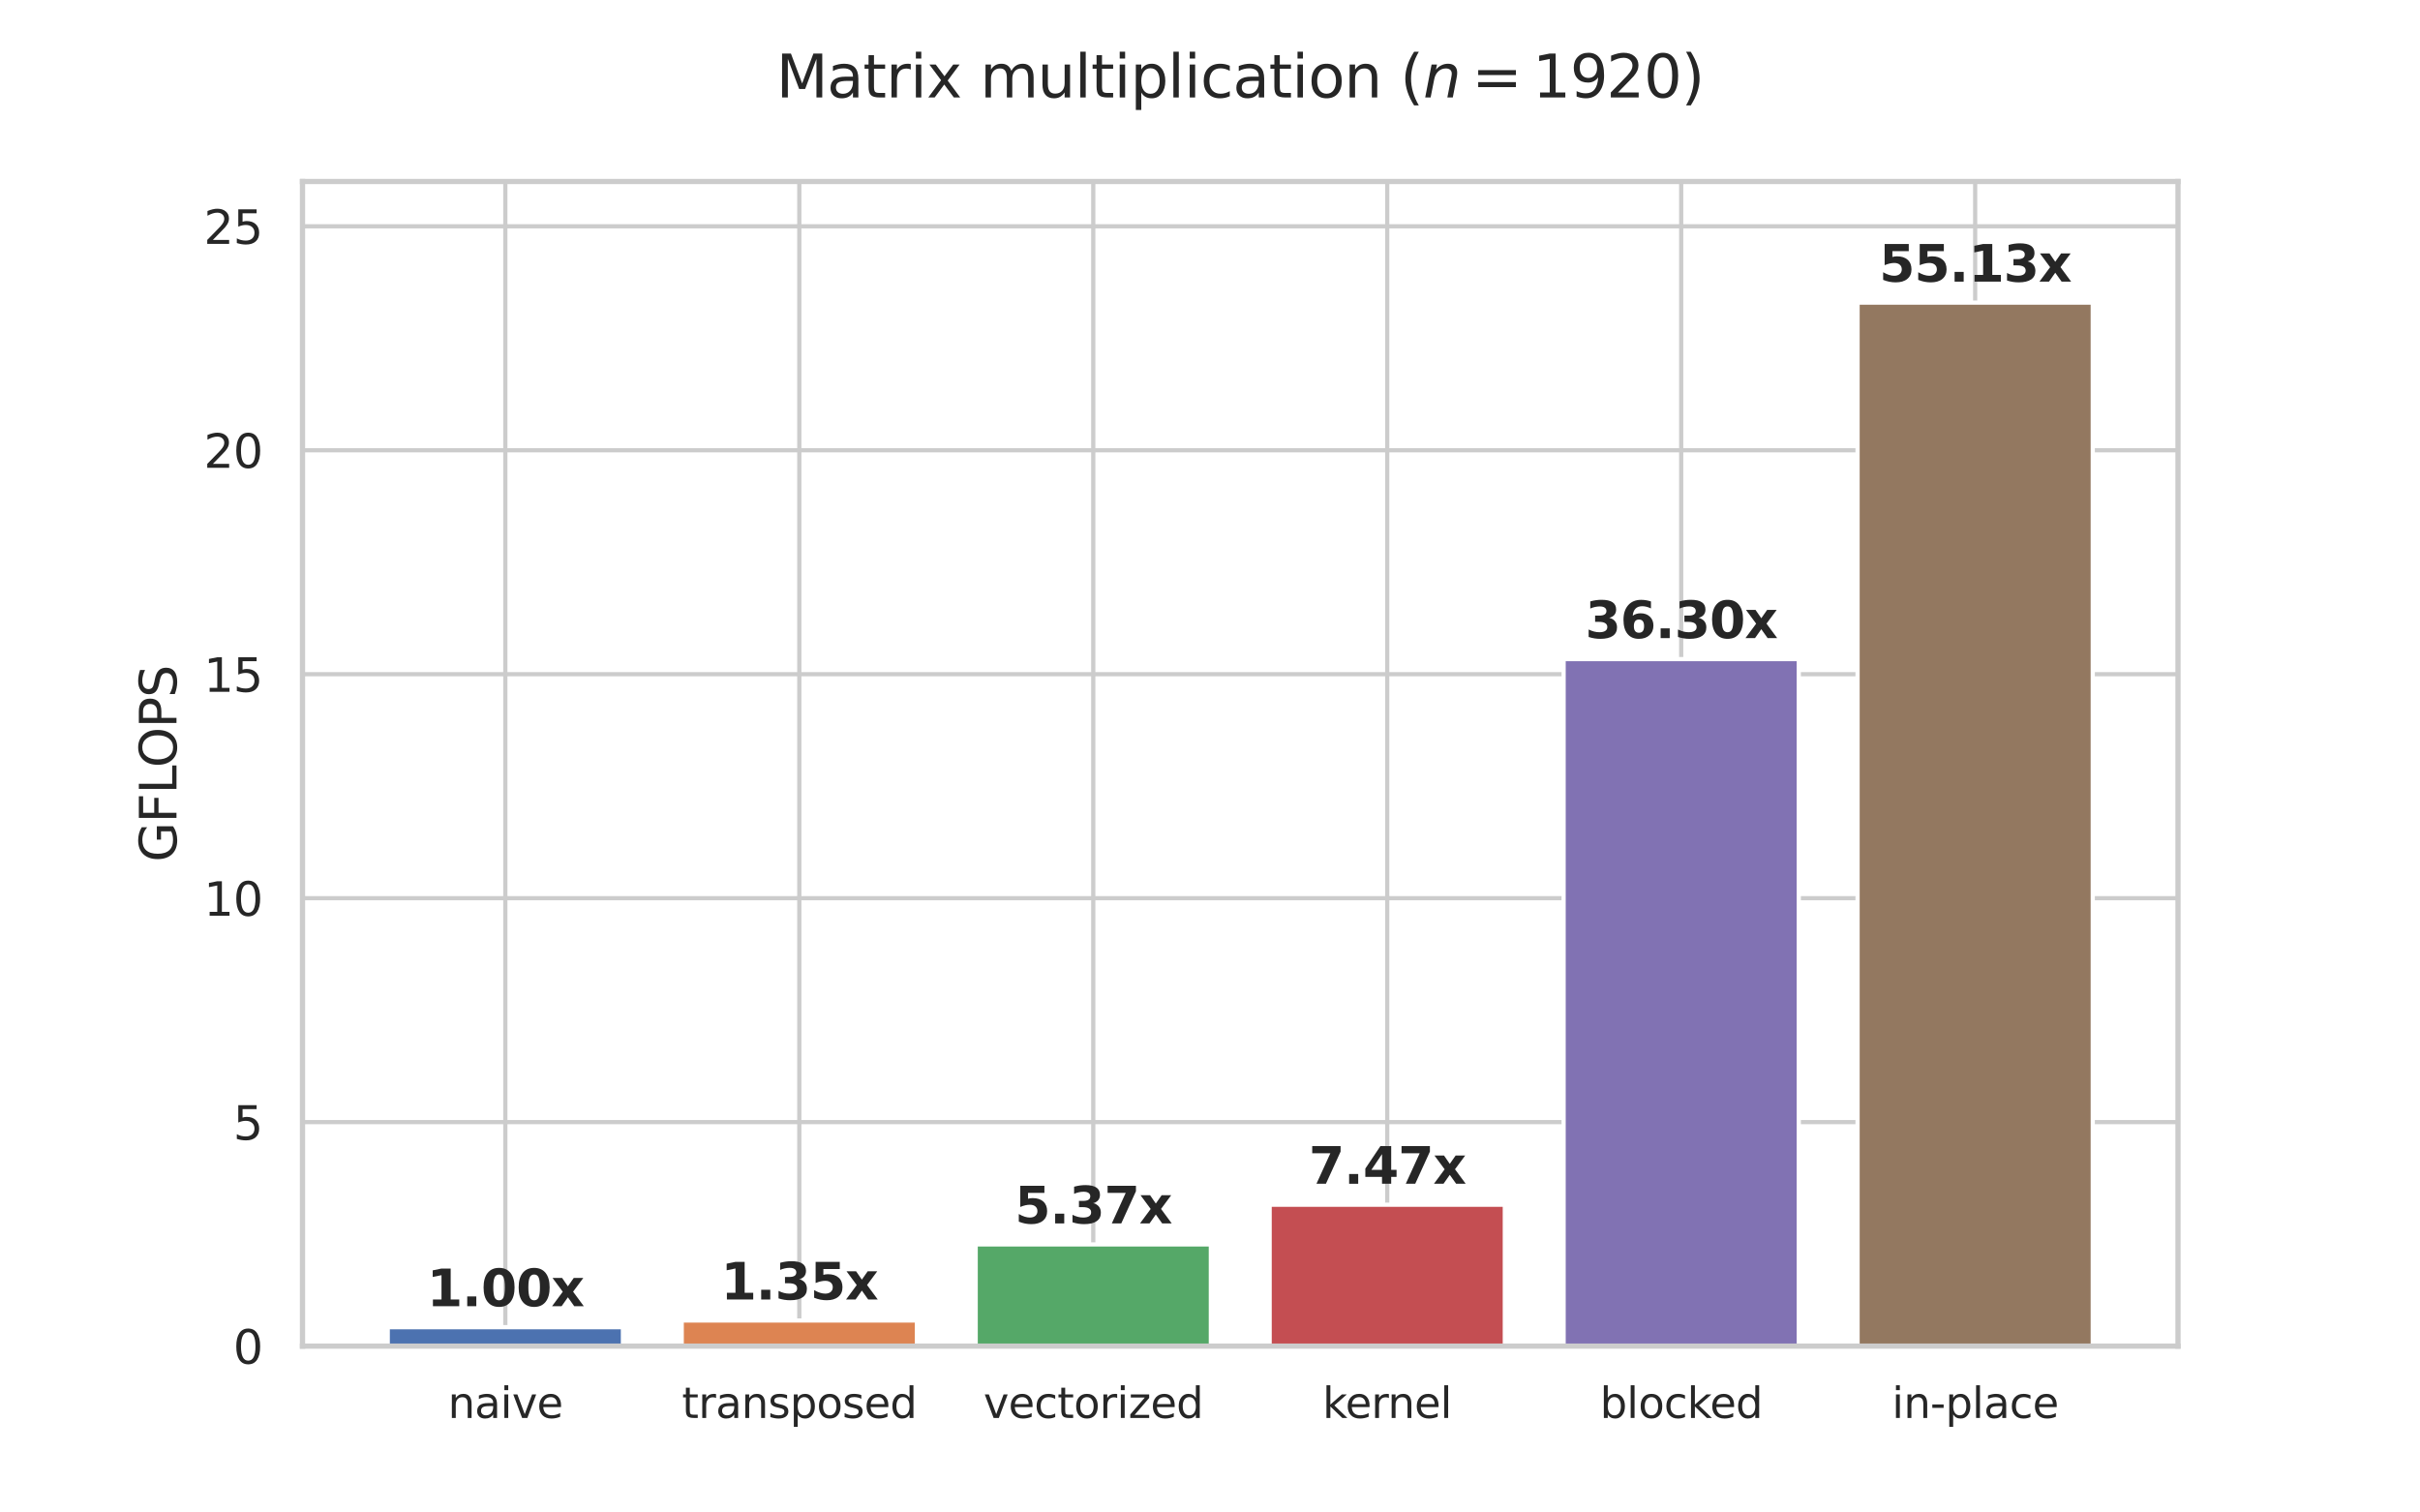 <svg xmlns="http://www.w3.org/2000/svg" xmlns:xlink="http://www.w3.org/1999/xlink" width="768" height="480" version="1.1" viewBox="0 0 576 360"><defs><style type="text/css">*{stroke-linejoin:round;stroke-linecap:butt}</style></defs><g id="figure_1"><g id="patch_1"><path d="M 0 360 L 576 360 L 576 0 L 0 0 z" style="fill:#fff"/></g><g id="axes_1"><g id="patch_2"><path d="M 72 320.4 L 518.4 320.4 L 518.4 43.2 L 72 43.2 z" style="fill:#fff"/></g><g id="matplotlib.axis_1"><g id="xtick_1"><g id="line2d_1"><path d="M 120.278 320.4 L 120.278 43.2" clip-path="url(#p47e68bb29c)" style="fill:none;stroke:#ccc;stroke-linecap:round"/></g><g id="text_1"><g style="fill:#262626" transform="translate(106.621 337.498)scale(0.1 -0.1)"><defs><path id="DejaVuSans-6e" d="M 3513 2113 L 3513 0 L 2938 0 L 2938 2094 Q 2938 2591 2744 2837 Q 2550 3084 2163 3084 Q 1697 3084 1428 2787 Q 1159 2491 1159 1978 L 1159 0 L 581 0 L 581 3500 L 1159 3500 L 1159 2956 Q 1366 3272 1645 3428 Q 1925 3584 2291 3584 Q 2894 3584 3203 3211 Q 3513 2838 3513 2113 z" transform="scale(0.016)"/><path id="DejaVuSans-61" d="M 2194 1759 Q 1497 1759 1228 1600 Q 959 1441 959 1056 Q 959 750 1161 570 Q 1363 391 1709 391 Q 2188 391 2477 730 Q 2766 1069 2766 1631 L 2766 1759 L 2194 1759 z M 3341 1997 L 3341 0 L 2766 0 L 2766 531 Q 2569 213 2275 61 Q 1981 -91 1556 -91 Q 1019 -91 701 211 Q 384 513 384 1019 Q 384 1609 779 1909 Q 1175 2209 1959 2209 L 2766 2209 L 2766 2266 Q 2766 2663 2505 2880 Q 2244 3097 1772 3097 Q 1472 3097 1187 3025 Q 903 2953 641 2809 L 641 3341 Q 956 3463 1253 3523 Q 1550 3584 1831 3584 Q 2591 3584 2966 3190 Q 3341 2797 3341 1997 z" transform="scale(0.016)"/><path id="DejaVuSans-69" d="M 603 3500 L 1178 3500 L 1178 0 L 603 0 L 603 3500 z M 603 4863 L 1178 4863 L 1178 4134 L 603 4134 L 603 4863 z" transform="scale(0.016)"/><path id="DejaVuSans-76" d="M 191 3500 L 800 3500 L 1894 563 L 2988 3500 L 3597 3500 L 2284 0 L 1503 0 L 191 3500 z" transform="scale(0.016)"/><path id="DejaVuSans-65" d="M 3597 1894 L 3597 1613 L 953 1613 Q 991 1019 1311 708 Q 1631 397 2203 397 Q 2534 397 2845 478 Q 3156 559 3463 722 L 3463 178 Q 3153 47 2828 -22 Q 2503 -91 2169 -91 Q 1331 -91 842 396 Q 353 884 353 1716 Q 353 2575 817 3079 Q 1281 3584 2069 3584 Q 2775 3584 3186 3129 Q 3597 2675 3597 1894 z M 3022 2063 Q 3016 2534 2758 2815 Q 2500 3097 2075 3097 Q 1594 3097 1305 2825 Q 1016 2553 972 2059 L 3022 2063 z" transform="scale(0.016)"/></defs><use xlink:href="#DejaVuSans-6e"/><use x="63.379" xlink:href="#DejaVuSans-61"/><use x="124.658" xlink:href="#DejaVuSans-69"/><use x="152.441" xlink:href="#DejaVuSans-76"/><use x="211.621" xlink:href="#DejaVuSans-65"/></g></g></g><g id="xtick_2"><g id="line2d_2"><path d="M 190.247 320.4 L 190.247 43.2" clip-path="url(#p47e68bb29c)" style="fill:none;stroke:#ccc;stroke-linecap:round"/></g><g id="text_2"><g style="fill:#262626" transform="translate(162.305 337.498)scale(0.1 -0.1)"><defs><path id="DejaVuSans-74" d="M 1172 4494 L 1172 3500 L 2356 3500 L 2356 3053 L 1172 3053 L 1172 1153 Q 1172 725 1289 603 Q 1406 481 1766 481 L 2356 481 L 2356 0 L 1766 0 Q 1100 0 847 248 Q 594 497 594 1153 L 594 3053 L 172 3053 L 172 3500 L 594 3500 L 594 4494 L 1172 4494 z" transform="scale(0.016)"/><path id="DejaVuSans-72" d="M 2631 2963 Q 2534 3019 2420 3045 Q 2306 3072 2169 3072 Q 1681 3072 1420 2755 Q 1159 2438 1159 1844 L 1159 0 L 581 0 L 581 3500 L 1159 3500 L 1159 2956 Q 1341 3275 1631 3429 Q 1922 3584 2338 3584 Q 2397 3584 2469 3576 Q 2541 3569 2628 3553 L 2631 2963 z" transform="scale(0.016)"/><path id="DejaVuSans-73" d="M 2834 3397 L 2834 2853 Q 2591 2978 2328 3040 Q 2066 3103 1784 3103 Q 1356 3103 1142 2972 Q 928 2841 928 2578 Q 928 2378 1081 2264 Q 1234 2150 1697 2047 L 1894 2003 Q 2506 1872 2764 1633 Q 3022 1394 3022 966 Q 3022 478 2636 193 Q 2250 -91 1575 -91 Q 1294 -91 989 -36 Q 684 19 347 128 L 347 722 Q 666 556 975 473 Q 1284 391 1588 391 Q 1994 391 2212 530 Q 2431 669 2431 922 Q 2431 1156 2273 1281 Q 2116 1406 1581 1522 L 1381 1569 Q 847 1681 609 1914 Q 372 2147 372 2553 Q 372 3047 722 3315 Q 1072 3584 1716 3584 Q 2034 3584 2315 3537 Q 2597 3491 2834 3397 z" transform="scale(0.016)"/><path id="DejaVuSans-70" d="M 1159 525 L 1159 -1331 L 581 -1331 L 581 3500 L 1159 3500 L 1159 2969 Q 1341 3281 1617 3432 Q 1894 3584 2278 3584 Q 2916 3584 3314 3078 Q 3713 2572 3713 1747 Q 3713 922 3314 415 Q 2916 -91 2278 -91 Q 1894 -91 1617 61 Q 1341 213 1159 525 z M 3116 1747 Q 3116 2381 2855 2742 Q 2594 3103 2138 3103 Q 1681 3103 1420 2742 Q 1159 2381 1159 1747 Q 1159 1113 1420 752 Q 1681 391 2138 391 Q 2594 391 2855 752 Q 3116 1113 3116 1747 z" transform="scale(0.016)"/><path id="DejaVuSans-6f" d="M 1959 3097 Q 1497 3097 1228 2736 Q 959 2375 959 1747 Q 959 1119 1226 758 Q 1494 397 1959 397 Q 2419 397 2687 759 Q 2956 1122 2956 1747 Q 2956 2369 2687 2733 Q 2419 3097 1959 3097 z M 1959 3584 Q 2709 3584 3137 3096 Q 3566 2609 3566 1747 Q 3566 888 3137 398 Q 2709 -91 1959 -91 Q 1206 -91 779 398 Q 353 888 353 1747 Q 353 2609 779 3096 Q 1206 3584 1959 3584 z" transform="scale(0.016)"/><path id="DejaVuSans-64" d="M 2906 2969 L 2906 4863 L 3481 4863 L 3481 0 L 2906 0 L 2906 525 Q 2725 213 2448 61 Q 2172 -91 1784 -91 Q 1150 -91 751 415 Q 353 922 353 1747 Q 353 2572 751 3078 Q 1150 3584 1784 3584 Q 2172 3584 2448 3432 Q 2725 3281 2906 2969 z M 947 1747 Q 947 1113 1208 752 Q 1469 391 1925 391 Q 2381 391 2643 752 Q 2906 1113 2906 1747 Q 2906 2381 2643 2742 Q 2381 3103 1925 3103 Q 1469 3103 1208 2742 Q 947 2381 947 1747 z" transform="scale(0.016)"/></defs><use xlink:href="#DejaVuSans-74"/><use x="39.209" xlink:href="#DejaVuSans-72"/><use x="80.322" xlink:href="#DejaVuSans-61"/><use x="141.602" xlink:href="#DejaVuSans-6e"/><use x="204.98" xlink:href="#DejaVuSans-73"/><use x="257.08" xlink:href="#DejaVuSans-70"/><use x="320.557" xlink:href="#DejaVuSans-6f"/><use x="381.738" xlink:href="#DejaVuSans-73"/><use x="433.838" xlink:href="#DejaVuSans-65"/><use x="495.361" xlink:href="#DejaVuSans-64"/></g></g></g><g id="xtick_3"><g id="line2d_3"><path d="M 260.216 320.4 L 260.216 43.2" clip-path="url(#p47e68bb29c)" style="fill:none;stroke:#ccc;stroke-linecap:round"/></g><g id="text_3"><g style="fill:#262626" transform="translate(234.091 337.498)scale(0.1 -0.1)"><defs><path id="DejaVuSans-63" d="M 3122 3366 L 3122 2828 Q 2878 2963 2633 3030 Q 2388 3097 2138 3097 Q 1578 3097 1268 2742 Q 959 2388 959 1747 Q 959 1106 1268 751 Q 1578 397 2138 397 Q 2388 397 2633 464 Q 2878 531 3122 666 L 3122 134 Q 2881 22 2623 -34 Q 2366 -91 2075 -91 Q 1284 -91 818 406 Q 353 903 353 1747 Q 353 2603 823 3093 Q 1294 3584 2113 3584 Q 2378 3584 2631 3529 Q 2884 3475 3122 3366 z" transform="scale(0.016)"/><path id="DejaVuSans-7a" d="M 353 3500 L 3084 3500 L 3084 2975 L 922 459 L 3084 459 L 3084 0 L 275 0 L 275 525 L 2438 3041 L 353 3041 L 353 3500 z" transform="scale(0.016)"/></defs><use xlink:href="#DejaVuSans-76"/><use x="59.18" xlink:href="#DejaVuSans-65"/><use x="120.703" xlink:href="#DejaVuSans-63"/><use x="175.684" xlink:href="#DejaVuSans-74"/><use x="214.893" xlink:href="#DejaVuSans-6f"/><use x="276.074" xlink:href="#DejaVuSans-72"/><use x="317.188" xlink:href="#DejaVuSans-69"/><use x="344.971" xlink:href="#DejaVuSans-7a"/><use x="397.461" xlink:href="#DejaVuSans-65"/><use x="458.984" xlink:href="#DejaVuSans-64"/></g></g></g><g id="xtick_4"><g id="line2d_4"><path d="M 330.184 320.4 L 330.184 43.2" clip-path="url(#p47e68bb29c)" style="fill:none;stroke:#ccc;stroke-linecap:round"/></g><g id="text_4"><g style="fill:#262626" transform="translate(314.791 337.498)scale(0.1 -0.1)"><defs><path id="DejaVuSans-6b" d="M 581 4863 L 1159 4863 L 1159 1991 L 2875 3500 L 3609 3500 L 1753 1863 L 3688 0 L 2938 0 L 1159 1709 L 1159 0 L 581 0 L 581 4863 z" transform="scale(0.016)"/><path id="DejaVuSans-6c" d="M 603 4863 L 1178 4863 L 1178 0 L 603 0 L 603 4863 z" transform="scale(0.016)"/></defs><use xlink:href="#DejaVuSans-6b"/><use x="54.285" xlink:href="#DejaVuSans-65"/><use x="115.809" xlink:href="#DejaVuSans-72"/><use x="155.172" xlink:href="#DejaVuSans-6e"/><use x="218.551" xlink:href="#DejaVuSans-65"/><use x="280.074" xlink:href="#DejaVuSans-6c"/></g></g></g><g id="xtick_5"><g id="line2d_5"><path d="M 400.153 320.4 L 400.153 43.2" clip-path="url(#p47e68bb29c)" style="fill:none;stroke:#ccc;stroke-linecap:round"/></g><g id="text_5"><g style="fill:#262626" transform="translate(380.816 337.498)scale(0.1 -0.1)"><defs><path id="DejaVuSans-62" d="M 3116 1747 Q 3116 2381 2855 2742 Q 2594 3103 2138 3103 Q 1681 3103 1420 2742 Q 1159 2381 1159 1747 Q 1159 1113 1420 752 Q 1681 391 2138 391 Q 2594 391 2855 752 Q 3116 1113 3116 1747 z M 1159 2969 Q 1341 3281 1617 3432 Q 1894 3584 2278 3584 Q 2916 3584 3314 3078 Q 3713 2572 3713 1747 Q 3713 922 3314 415 Q 2916 -91 2278 -91 Q 1894 -91 1617 61 Q 1341 213 1159 525 L 1159 0 L 581 0 L 581 4863 L 1159 4863 L 1159 2969 z" transform="scale(0.016)"/></defs><use xlink:href="#DejaVuSans-62"/><use x="63.477" xlink:href="#DejaVuSans-6c"/><use x="91.26" xlink:href="#DejaVuSans-6f"/><use x="152.441" xlink:href="#DejaVuSans-63"/><use x="207.422" xlink:href="#DejaVuSans-6b"/><use x="261.707" xlink:href="#DejaVuSans-65"/><use x="323.23" xlink:href="#DejaVuSans-64"/></g></g></g><g id="xtick_6"><g id="line2d_6"><path d="M 470.122 320.4 L 470.122 43.2" clip-path="url(#p47e68bb29c)" style="fill:none;stroke:#ccc;stroke-linecap:round"/></g><g id="text_6"><g style="fill:#262626" transform="translate(450.307 337.498)scale(0.1 -0.1)"><defs><path id="DejaVuSans-2d" d="M 313 2009 L 1997 2009 L 1997 1497 L 313 1497 L 313 2009 z" transform="scale(0.016)"/></defs><use xlink:href="#DejaVuSans-69"/><use x="27.783" xlink:href="#DejaVuSans-6e"/><use x="91.162" xlink:href="#DejaVuSans-2d"/><use x="127.246" xlink:href="#DejaVuSans-70"/><use x="190.723" xlink:href="#DejaVuSans-6c"/><use x="218.506" xlink:href="#DejaVuSans-61"/><use x="279.785" xlink:href="#DejaVuSans-63"/><use x="334.766" xlink:href="#DejaVuSans-65"/></g></g></g></g><g id="matplotlib.axis_2"><g id="ytick_1"><g id="line2d_7"><path d="M 72 320.4 L 518.4 320.4" clip-path="url(#p47e68bb29c)" style="fill:none;stroke:#ccc;stroke-linecap:round"/></g><g id="text_7"><g style="fill:#262626" transform="translate(55.501 324.579)scale(0.11 -0.11)"><defs><path id="DejaVuSans-30" d="M 2034 4250 Q 1547 4250 1301 3770 Q 1056 3291 1056 2328 Q 1056 1369 1301 889 Q 1547 409 2034 409 Q 2525 409 2770 889 Q 3016 1369 3016 2328 Q 3016 3291 2770 3770 Q 2525 4250 2034 4250 z M 2034 4750 Q 2819 4750 3233 4129 Q 3647 3509 3647 2328 Q 3647 1150 3233 529 Q 2819 -91 2034 -91 Q 1250 -91 836 529 Q 422 1150 422 2328 Q 422 3509 836 4129 Q 1250 4750 2034 4750 z" transform="scale(0.016)"/></defs><use xlink:href="#DejaVuSans-30"/></g></g></g><g id="ytick_2"><g id="line2d_8"><path d="M 72 267.092 L 518.4 267.092" clip-path="url(#p47e68bb29c)" style="fill:none;stroke:#ccc;stroke-linecap:round"/></g><g id="text_8"><g style="fill:#262626" transform="translate(55.501 271.271)scale(0.11 -0.11)"><defs><path id="DejaVuSans-35" d="M 691 4666 L 3169 4666 L 3169 4134 L 1269 4134 L 1269 2991 Q 1406 3038 1543 3061 Q 1681 3084 1819 3084 Q 2600 3084 3056 2656 Q 3513 2228 3513 1497 Q 3513 744 3044 326 Q 2575 -91 1722 -91 Q 1428 -91 1123 -41 Q 819 9 494 109 L 494 744 Q 775 591 1075 516 Q 1375 441 1709 441 Q 2250 441 2565 725 Q 2881 1009 2881 1497 Q 2881 1984 2565 2268 Q 2250 2553 1709 2553 Q 1456 2553 1204 2497 Q 953 2441 691 2322 L 691 4666 z" transform="scale(0.016)"/></defs><use xlink:href="#DejaVuSans-35"/></g></g></g><g id="ytick_3"><g id="line2d_9"><path d="M 72 213.785 L 518.4 213.785" clip-path="url(#p47e68bb29c)" style="fill:none;stroke:#ccc;stroke-linecap:round"/></g><g id="text_9"><g style="fill:#262626" transform="translate(48.502 217.964)scale(0.11 -0.11)"><defs><path id="DejaVuSans-31" d="M 794 531 L 1825 531 L 1825 4091 L 703 3866 L 703 4441 L 1819 4666 L 2450 4666 L 2450 531 L 3481 531 L 3481 0 L 794 0 L 794 531 z" transform="scale(0.016)"/></defs><use xlink:href="#DejaVuSans-31"/><use x="63.623" xlink:href="#DejaVuSans-30"/></g></g></g><g id="ytick_4"><g id="line2d_10"><path d="M 72 160.477 L 518.4 160.477" clip-path="url(#p47e68bb29c)" style="fill:none;stroke:#ccc;stroke-linecap:round"/></g><g id="text_10"><g style="fill:#262626" transform="translate(48.502 164.656)scale(0.11 -0.11)"><use xlink:href="#DejaVuSans-31"/><use x="63.623" xlink:href="#DejaVuSans-35"/></g></g></g><g id="ytick_5"><g id="line2d_11"><path d="M 72 107.169 L 518.4 107.169" clip-path="url(#p47e68bb29c)" style="fill:none;stroke:#ccc;stroke-linecap:round"/></g><g id="text_11"><g style="fill:#262626" transform="translate(48.502 111.348)scale(0.11 -0.11)"><defs><path id="DejaVuSans-32" d="M 1228 531 L 3431 531 L 3431 0 L 469 0 L 469 531 Q 828 903 1448 1529 Q 2069 2156 2228 2338 Q 2531 2678 2651 2914 Q 2772 3150 2772 3378 Q 2772 3750 2511 3984 Q 2250 4219 1831 4219 Q 1534 4219 1204 4116 Q 875 4013 500 3803 L 500 4441 Q 881 4594 1212 4672 Q 1544 4750 1819 4750 Q 2544 4750 2975 4387 Q 3406 4025 3406 3419 Q 3406 3131 3298 2873 Q 3191 2616 2906 2266 Q 2828 2175 2409 1742 Q 1991 1309 1228 531 z" transform="scale(0.016)"/></defs><use xlink:href="#DejaVuSans-32"/><use x="63.623" xlink:href="#DejaVuSans-30"/></g></g></g><g id="ytick_6"><g id="line2d_12"><path d="M 72 53.862 L 518.4 53.862" clip-path="url(#p47e68bb29c)" style="fill:none;stroke:#ccc;stroke-linecap:round"/></g><g id="text_12"><g style="fill:#262626" transform="translate(48.502 58.041)scale(0.11 -0.11)"><use xlink:href="#DejaVuSans-32"/><use x="63.623" xlink:href="#DejaVuSans-35"/></g></g></g><g id="text_13"><g style="fill:#262626" transform="translate(42.007 205.176)rotate(-90)scale(0.12 -0.12)"><defs><path id="DejaVuSans-47" d="M 3809 666 L 3809 1919 L 2778 1919 L 2778 2438 L 4434 2438 L 4434 434 Q 4069 175 3628 42 Q 3188 -91 2688 -91 Q 1594 -91 976 548 Q 359 1188 359 2328 Q 359 3472 976 4111 Q 1594 4750 2688 4750 Q 3144 4750 3555 4637 Q 3966 4525 4313 4306 L 4313 3634 Q 3963 3931 3569 4081 Q 3175 4231 2741 4231 Q 1884 4231 1454 3753 Q 1025 3275 1025 2328 Q 1025 1384 1454 906 Q 1884 428 2741 428 Q 3075 428 3337 486 Q 3600 544 3809 666 z" transform="scale(0.016)"/><path id="DejaVuSans-46" d="M 628 4666 L 3309 4666 L 3309 4134 L 1259 4134 L 1259 2759 L 3109 2759 L 3109 2228 L 1259 2228 L 1259 0 L 628 0 L 628 4666 z" transform="scale(0.016)"/><path id="DejaVuSans-4c" d="M 628 4666 L 1259 4666 L 1259 531 L 3531 531 L 3531 0 L 628 0 L 628 4666 z" transform="scale(0.016)"/><path id="DejaVuSans-4f" d="M 2522 4238 Q 1834 4238 1429 3725 Q 1025 3213 1025 2328 Q 1025 1447 1429 934 Q 1834 422 2522 422 Q 3209 422 3611 934 Q 4013 1447 4013 2328 Q 4013 3213 3611 3725 Q 3209 4238 2522 4238 z M 2522 4750 Q 3503 4750 4090 4092 Q 4678 3434 4678 2328 Q 4678 1225 4090 567 Q 3503 -91 2522 -91 Q 1538 -91 948 565 Q 359 1222 359 2328 Q 359 3434 948 4092 Q 1538 4750 2522 4750 z" transform="scale(0.016)"/><path id="DejaVuSans-50" d="M 1259 4147 L 1259 2394 L 2053 2394 Q 2494 2394 2734 2622 Q 2975 2850 2975 3272 Q 2975 3691 2734 3919 Q 2494 4147 2053 4147 L 1259 4147 z M 628 4666 L 2053 4666 Q 2838 4666 3239 4311 Q 3641 3956 3641 3272 Q 3641 2581 3239 2228 Q 2838 1875 2053 1875 L 1259 1875 L 1259 0 L 628 0 L 628 4666 z" transform="scale(0.016)"/><path id="DejaVuSans-53" d="M 3425 4513 L 3425 3897 Q 3066 4069 2747 4153 Q 2428 4238 2131 4238 Q 1616 4238 1336 4038 Q 1056 3838 1056 3469 Q 1056 3159 1242 3001 Q 1428 2844 1947 2747 L 2328 2669 Q 3034 2534 3370 2195 Q 3706 1856 3706 1288 Q 3706 609 3251 259 Q 2797 -91 1919 -91 Q 1588 -91 1214 -16 Q 841 59 441 206 L 441 856 Q 825 641 1194 531 Q 1563 422 1919 422 Q 2459 422 2753 634 Q 3047 847 3047 1241 Q 3047 1584 2836 1778 Q 2625 1972 2144 2069 L 1759 2144 Q 1053 2284 737 2584 Q 422 2884 422 3419 Q 422 4038 858 4394 Q 1294 4750 2059 4750 Q 2388 4750 2728 4690 Q 3069 4631 3425 4513 z" transform="scale(0.016)"/></defs><use xlink:href="#DejaVuSans-47"/><use x="77.49" xlink:href="#DejaVuSans-46"/><use x="135.01" xlink:href="#DejaVuSans-4c"/><use x="187.098" xlink:href="#DejaVuSans-4f"/><use x="265.809" xlink:href="#DejaVuSans-50"/><use x="326.111" xlink:href="#DejaVuSans-53"/></g></g></g><g id="patch_3"><path d="M 92.291 320.4 L 148.266 320.4 L 148.266 315.895 L 92.291 315.895 z" clip-path="url(#p47e68bb29c)" style="fill:#4c72b0;stroke:#fff;stroke-linejoin:miter"/></g><g id="patch_4"><path d="M 162.26 320.4 L 218.234 320.4 L 218.234 314.303 L 162.26 314.303 z" clip-path="url(#p47e68bb29c)" style="fill:#dd8452;stroke:#fff;stroke-linejoin:miter"/></g><g id="patch_5"><path d="M 232.228 320.4 L 288.203 320.4 L 288.203 296.192 L 232.228 296.192 z" clip-path="url(#p47e68bb29c)" style="fill:#55a868;stroke:#fff;stroke-linejoin:miter"/></g><g id="patch_6"><path d="M 302.197 320.4 L 358.172 320.4 L 358.172 286.752 L 302.197 286.752 z" clip-path="url(#p47e68bb29c)" style="fill:#c44e52;stroke:#fff;stroke-linejoin:miter"/></g><g id="patch_7"><path d="M 372.166 320.4 L 428.14 320.4 L 428.14 156.879 L 372.166 156.879 z" clip-path="url(#p47e68bb29c)" style="fill:#8172b3;stroke:#fff;stroke-linejoin:miter"/></g><g id="patch_8"><path d="M 442.134 320.4 L 498.109 320.4 L 498.109 72.03 L 442.134 72.03 z" clip-path="url(#p47e68bb29c)" style="fill:#937860;stroke:#fff;stroke-linejoin:miter"/></g><g id="patch_9"><path d="M 72 320.4 L 72 43.2" style="fill:none;stroke:#ccc;stroke-width:1.25;stroke-linejoin:miter;stroke-linecap:square"/></g><g id="patch_10"><path d="M 518.4 320.4 L 518.4 43.2" style="fill:none;stroke:#ccc;stroke-width:1.25;stroke-linejoin:miter;stroke-linecap:square"/></g><g id="patch_11"><path d="M 72 320.4 L 518.4 320.4" style="fill:none;stroke:#ccc;stroke-width:1.25;stroke-linejoin:miter;stroke-linecap:square"/></g><g id="patch_12"><path d="M 72 43.2 L 518.4 43.2" style="fill:none;stroke:#ccc;stroke-width:1.25;stroke-linejoin:miter;stroke-linecap:square"/></g><g id="text_14"><g style="fill:#262626" transform="translate(101.605 310.899)scale(0.12 -0.12)"><defs><path id="DejaVuSans-Bold-31" d="M 750 831 L 1813 831 L 1813 3847 L 722 3622 L 722 4441 L 1806 4666 L 2950 4666 L 2950 831 L 4013 831 L 4013 0 L 750 0 L 750 831 z" transform="scale(0.016)"/><path id="DejaVuSans-Bold-2e" d="M 653 1209 L 1778 1209 L 1778 0 L 653 0 L 653 1209 z" transform="scale(0.016)"/><path id="DejaVuSans-Bold-30" d="M 2944 2338 Q 2944 3213 2780 3570 Q 2616 3928 2228 3928 Q 1841 3928 1675 3570 Q 1509 3213 1509 2338 Q 1509 1453 1675 1090 Q 1841 728 2228 728 Q 2613 728 2778 1090 Q 2944 1453 2944 2338 z M 4147 2328 Q 4147 1169 3647 539 Q 3147 -91 2228 -91 Q 1306 -91 806 539 Q 306 1169 306 2328 Q 306 3491 806 4120 Q 1306 4750 2228 4750 Q 3147 4750 3647 4120 Q 4147 3491 4147 2328 z" transform="scale(0.016)"/><path id="DejaVuSans-Bold-78" d="M 1422 1791 L 159 3500 L 1344 3500 L 2059 2463 L 2784 3500 L 3969 3500 L 2706 1797 L 4031 0 L 2847 0 L 2059 1106 L 1281 0 L 97 0 L 1422 1791 z" transform="scale(0.016)"/></defs><use xlink:href="#DejaVuSans-Bold-31"/><use x="69.58" xlink:href="#DejaVuSans-Bold-2e"/><use x="107.568" xlink:href="#DejaVuSans-Bold-30"/><use x="177.148" xlink:href="#DejaVuSans-Bold-30"/><use x="246.729" xlink:href="#DejaVuSans-Bold-78"/></g></g><g id="text_15"><g style="fill:#262626" transform="translate(171.574 309.308)scale(0.12 -0.12)"><defs><path id="DejaVuSans-Bold-33" d="M 2981 2516 Q 3453 2394 3698 2092 Q 3944 1791 3944 1325 Q 3944 631 3412 270 Q 2881 -91 1863 -91 Q 1503 -91 1142 -33 Q 781 25 428 141 L 428 1069 Q 766 900 1098 814 Q 1431 728 1753 728 Q 2231 728 2486 893 Q 2741 1059 2741 1369 Q 2741 1688 2480 1852 Q 2219 2016 1709 2016 L 1228 2016 L 1228 2791 L 1734 2791 Q 2188 2791 2409 2933 Q 2631 3075 2631 3366 Q 2631 3634 2415 3781 Q 2200 3928 1806 3928 Q 1516 3928 1219 3862 Q 922 3797 628 3669 L 628 4550 Q 984 4650 1334 4700 Q 1684 4750 2022 4750 Q 2931 4750 3382 4451 Q 3834 4153 3834 3553 Q 3834 3144 3618 2883 Q 3403 2622 2981 2516 z" transform="scale(0.016)"/><path id="DejaVuSans-Bold-35" d="M 678 4666 L 3669 4666 L 3669 3781 L 1638 3781 L 1638 3059 Q 1775 3097 1914 3117 Q 2053 3138 2203 3138 Q 3056 3138 3531 2711 Q 4006 2284 4006 1522 Q 4006 766 3489 337 Q 2972 -91 2053 -91 Q 1656 -91 1267 -14 Q 878 63 494 219 L 494 1166 Q 875 947 1217 837 Q 1559 728 1863 728 Q 2300 728 2551 942 Q 2803 1156 2803 1522 Q 2803 1891 2551 2103 Q 2300 2316 1863 2316 Q 1603 2316 1309 2248 Q 1016 2181 678 2041 L 678 4666 z" transform="scale(0.016)"/></defs><use xlink:href="#DejaVuSans-Bold-31"/><use x="69.58" xlink:href="#DejaVuSans-Bold-2e"/><use x="107.568" xlink:href="#DejaVuSans-Bold-33"/><use x="177.148" xlink:href="#DejaVuSans-Bold-35"/><use x="246.729" xlink:href="#DejaVuSans-Bold-78"/></g></g><g id="text_16"><g style="fill:#262626" transform="translate(241.543 291.196)scale(0.12 -0.12)"><defs><path id="DejaVuSans-Bold-37" d="M 428 4666 L 3944 4666 L 3944 3988 L 2125 0 L 953 0 L 2675 3781 L 428 3781 L 428 4666 z" transform="scale(0.016)"/></defs><use xlink:href="#DejaVuSans-Bold-35"/><use x="69.58" xlink:href="#DejaVuSans-Bold-2e"/><use x="107.568" xlink:href="#DejaVuSans-Bold-33"/><use x="177.148" xlink:href="#DejaVuSans-Bold-37"/><use x="246.729" xlink:href="#DejaVuSans-Bold-78"/></g></g><g id="text_17"><g style="fill:#262626" transform="translate(311.511 281.756)scale(0.12 -0.12)"><defs><path id="DejaVuSans-Bold-34" d="M 2356 3675 L 1038 1722 L 2356 1722 L 2356 3675 z M 2156 4666 L 3494 4666 L 3494 1722 L 4159 1722 L 4159 850 L 3494 850 L 3494 0 L 2356 0 L 2356 850 L 288 850 L 288 1881 L 2156 4666 z" transform="scale(0.016)"/></defs><use xlink:href="#DejaVuSans-Bold-37"/><use x="69.58" xlink:href="#DejaVuSans-Bold-2e"/><use x="107.568" xlink:href="#DejaVuSans-Bold-34"/><use x="177.148" xlink:href="#DejaVuSans-Bold-37"/><use x="246.729" xlink:href="#DejaVuSans-Bold-78"/></g></g><g id="text_18"><g style="fill:#262626" transform="translate(377.305 151.883)scale(0.12 -0.12)"><defs><path id="DejaVuSans-Bold-36" d="M 2316 2303 Q 2000 2303 1842 2098 Q 1684 1894 1684 1484 Q 1684 1075 1842 870 Q 2000 666 2316 666 Q 2634 666 2792 870 Q 2950 1075 2950 1484 Q 2950 1894 2792 2098 Q 2634 2303 2316 2303 z M 3803 4544 L 3803 3681 Q 3506 3822 3243 3889 Q 2981 3956 2731 3956 Q 2194 3956 1894 3657 Q 1594 3359 1544 2772 Q 1750 2925 1990 3001 Q 2231 3078 2516 3078 Q 3231 3078 3670 2659 Q 4109 2241 4109 1563 Q 4109 813 3618 361 Q 3128 -91 2303 -91 Q 1394 -91 895 523 Q 397 1138 397 2266 Q 397 3422 980 4083 Q 1563 4744 2578 4744 Q 2900 4744 3203 4694 Q 3506 4644 3803 4544 z" transform="scale(0.016)"/></defs><use xlink:href="#DejaVuSans-Bold-33"/><use x="69.58" xlink:href="#DejaVuSans-Bold-36"/><use x="139.16" xlink:href="#DejaVuSans-Bold-2e"/><use x="177.148" xlink:href="#DejaVuSans-Bold-33"/><use x="246.729" xlink:href="#DejaVuSans-Bold-30"/><use x="316.309" xlink:href="#DejaVuSans-Bold-78"/></g></g><g id="text_19"><g style="fill:#262626" transform="translate(447.274 67.035)scale(0.12 -0.12)"><use xlink:href="#DejaVuSans-Bold-35"/><use x="69.58" xlink:href="#DejaVuSans-Bold-35"/><use x="139.16" xlink:href="#DejaVuSans-Bold-2e"/><use x="177.148" xlink:href="#DejaVuSans-Bold-31"/><use x="246.729" xlink:href="#DejaVuSans-Bold-33"/><use x="316.309" xlink:href="#DejaVuSans-Bold-78"/></g></g><g id="text_20"><g style="fill:#262626" transform="translate(184.74 23.2)scale(0.14 -0.14)"><defs><path id="DejaVuSans-4d" d="M 628 4666 L 1569 4666 L 2759 1491 L 3956 4666 L 4897 4666 L 4897 0 L 4281 0 L 4281 4097 L 3078 897 L 2444 897 L 1241 4097 L 1241 0 L 628 0 L 628 4666 z" transform="scale(0.016)"/><path id="DejaVuSans-78" d="M 3513 3500 L 2247 1797 L 3578 0 L 2900 0 L 1881 1375 L 863 0 L 184 0 L 1544 1831 L 300 3500 L 978 3500 L 1906 2253 L 2834 3500 L 3513 3500 z" transform="scale(0.016)"/><path id="DejaVuSans-20" transform="scale(0.016)"/><path id="DejaVuSans-6d" d="M 3328 2828 Q 3544 3216 3844 3400 Q 4144 3584 4550 3584 Q 5097 3584 5394 3201 Q 5691 2819 5691 2113 L 5691 0 L 5113 0 L 5113 2094 Q 5113 2597 4934 2840 Q 4756 3084 4391 3084 Q 3944 3084 3684 2787 Q 3425 2491 3425 1978 L 3425 0 L 2847 0 L 2847 2094 Q 2847 2600 2669 2842 Q 2491 3084 2119 3084 Q 1678 3084 1418 2786 Q 1159 2488 1159 1978 L 1159 0 L 581 0 L 581 3500 L 1159 3500 L 1159 2956 Q 1356 3278 1631 3431 Q 1906 3584 2284 3584 Q 2666 3584 2933 3390 Q 3200 3197 3328 2828 z" transform="scale(0.016)"/><path id="DejaVuSans-75" d="M 544 1381 L 544 3500 L 1119 3500 L 1119 1403 Q 1119 906 1312 657 Q 1506 409 1894 409 Q 2359 409 2629 706 Q 2900 1003 2900 1516 L 2900 3500 L 3475 3500 L 3475 0 L 2900 0 L 2900 538 Q 2691 219 2414 64 Q 2138 -91 1772 -91 Q 1169 -91 856 284 Q 544 659 544 1381 z M 1991 3584 L 1991 3584 z" transform="scale(0.016)"/><path id="DejaVuSans-28" d="M 1984 4856 Q 1566 4138 1362 3434 Q 1159 2731 1159 2009 Q 1159 1288 1364 580 Q 1569 -128 1984 -844 L 1484 -844 Q 1016 -109 783 600 Q 550 1309 550 2009 Q 550 2706 781 3412 Q 1013 4119 1484 4856 L 1984 4856 z" transform="scale(0.016)"/><path id="DejaVuSans-Oblique-6e" d="M 3566 2113 L 3156 0 L 2578 0 L 2988 2091 Q 3016 2238 3031 2350 Q 3047 2463 3047 2528 Q 3047 2791 2881 2937 Q 2716 3084 2419 3084 Q 1956 3084 1622 2776 Q 1288 2469 1184 1941 L 800 0 L 225 0 L 903 3500 L 1478 3500 L 1363 2950 Q 1603 3253 1940 3418 Q 2278 3584 2650 3584 Q 3113 3584 3367 3334 Q 3622 3084 3622 2631 Q 3622 2519 3608 2391 Q 3594 2263 3566 2113 z" transform="scale(0.016)"/><path id="DejaVuSans-3d" d="M 678 2906 L 4684 2906 L 4684 2381 L 678 2381 L 678 2906 z M 678 1631 L 4684 1631 L 4684 1100 L 678 1100 L 678 1631 z" transform="scale(0.016)"/><path id="DejaVuSans-39" d="M 703 97 L 703 672 Q 941 559 1184 500 Q 1428 441 1663 441 Q 2288 441 2617 861 Q 2947 1281 2994 2138 Q 2813 1869 2534 1725 Q 2256 1581 1919 1581 Q 1219 1581 811 2004 Q 403 2428 403 3163 Q 403 3881 828 4315 Q 1253 4750 1959 4750 Q 2769 4750 3195 4129 Q 3622 3509 3622 2328 Q 3622 1225 3098 567 Q 2575 -91 1691 -91 Q 1453 -91 1209 -44 Q 966 3 703 97 z M 1959 2075 Q 2384 2075 2632 2365 Q 2881 2656 2881 3163 Q 2881 3666 2632 3958 Q 2384 4250 1959 4250 Q 1534 4250 1286 3958 Q 1038 3666 1038 3163 Q 1038 2656 1286 2365 Q 1534 2075 1959 2075 z" transform="scale(0.016)"/><path id="DejaVuSans-29" d="M 513 4856 L 1013 4856 Q 1481 4119 1714 3412 Q 1947 2706 1947 2009 Q 1947 1309 1714 600 Q 1481 -109 1013 -844 L 513 -844 Q 928 -128 1133 580 Q 1338 1288 1338 2009 Q 1338 2731 1133 3434 Q 928 4138 513 4856 z" transform="scale(0.016)"/></defs><use transform="translate(0 0.016)" xlink:href="#DejaVuSans-4d"/><use transform="translate(86.279 0.016)" xlink:href="#DejaVuSans-61"/><use transform="translate(147.559 0.016)" xlink:href="#DejaVuSans-74"/><use transform="translate(186.768 0.016)" xlink:href="#DejaVuSans-72"/><use transform="translate(227.881 0.016)" xlink:href="#DejaVuSans-69"/><use transform="translate(255.664 0.016)" xlink:href="#DejaVuSans-78"/><use transform="translate(314.844 0.016)" xlink:href="#DejaVuSans-20"/><use transform="translate(346.631 0.016)" xlink:href="#DejaVuSans-6d"/><use transform="translate(444.043 0.016)" xlink:href="#DejaVuSans-75"/><use transform="translate(507.422 0.016)" xlink:href="#DejaVuSans-6c"/><use transform="translate(535.205 0.016)" xlink:href="#DejaVuSans-74"/><use transform="translate(574.414 0.016)" xlink:href="#DejaVuSans-69"/><use transform="translate(602.197 0.016)" xlink:href="#DejaVuSans-70"/><use transform="translate(665.674 0.016)" xlink:href="#DejaVuSans-6c"/><use transform="translate(693.457 0.016)" xlink:href="#DejaVuSans-69"/><use transform="translate(721.24 0.016)" xlink:href="#DejaVuSans-63"/><use transform="translate(776.221 0.016)" xlink:href="#DejaVuSans-61"/><use transform="translate(837.5 0.016)" xlink:href="#DejaVuSans-74"/><use transform="translate(876.709 0.016)" xlink:href="#DejaVuSans-69"/><use transform="translate(904.492 0.016)" xlink:href="#DejaVuSans-6f"/><use transform="translate(965.674 0.016)" xlink:href="#DejaVuSans-6e"/><use transform="translate(1029.053 0.016)" xlink:href="#DejaVuSans-20"/><use transform="translate(1060.84 0.016)" xlink:href="#DejaVuSans-28"/><use transform="translate(1099.854 0.016)" xlink:href="#DejaVuSans-Oblique-6e"/><use transform="translate(1182.715 0.016)" xlink:href="#DejaVuSans-3d"/><use transform="translate(1285.986 0.016)" xlink:href="#DejaVuSans-31"/><use transform="translate(1349.609 0.016)" xlink:href="#DejaVuSans-39"/><use transform="translate(1411.482 0.016)" xlink:href="#DejaVuSans-32"/><use transform="translate(1475.105 0.016)" xlink:href="#DejaVuSans-30"/><use transform="translate(1538.729 0.016)" xlink:href="#DejaVuSans-29"/></g></g></g></g><defs><clipPath id="p47e68bb29c"><rect width="446.4" height="277.2" x="72" y="43.2"/></clipPath></defs></svg>